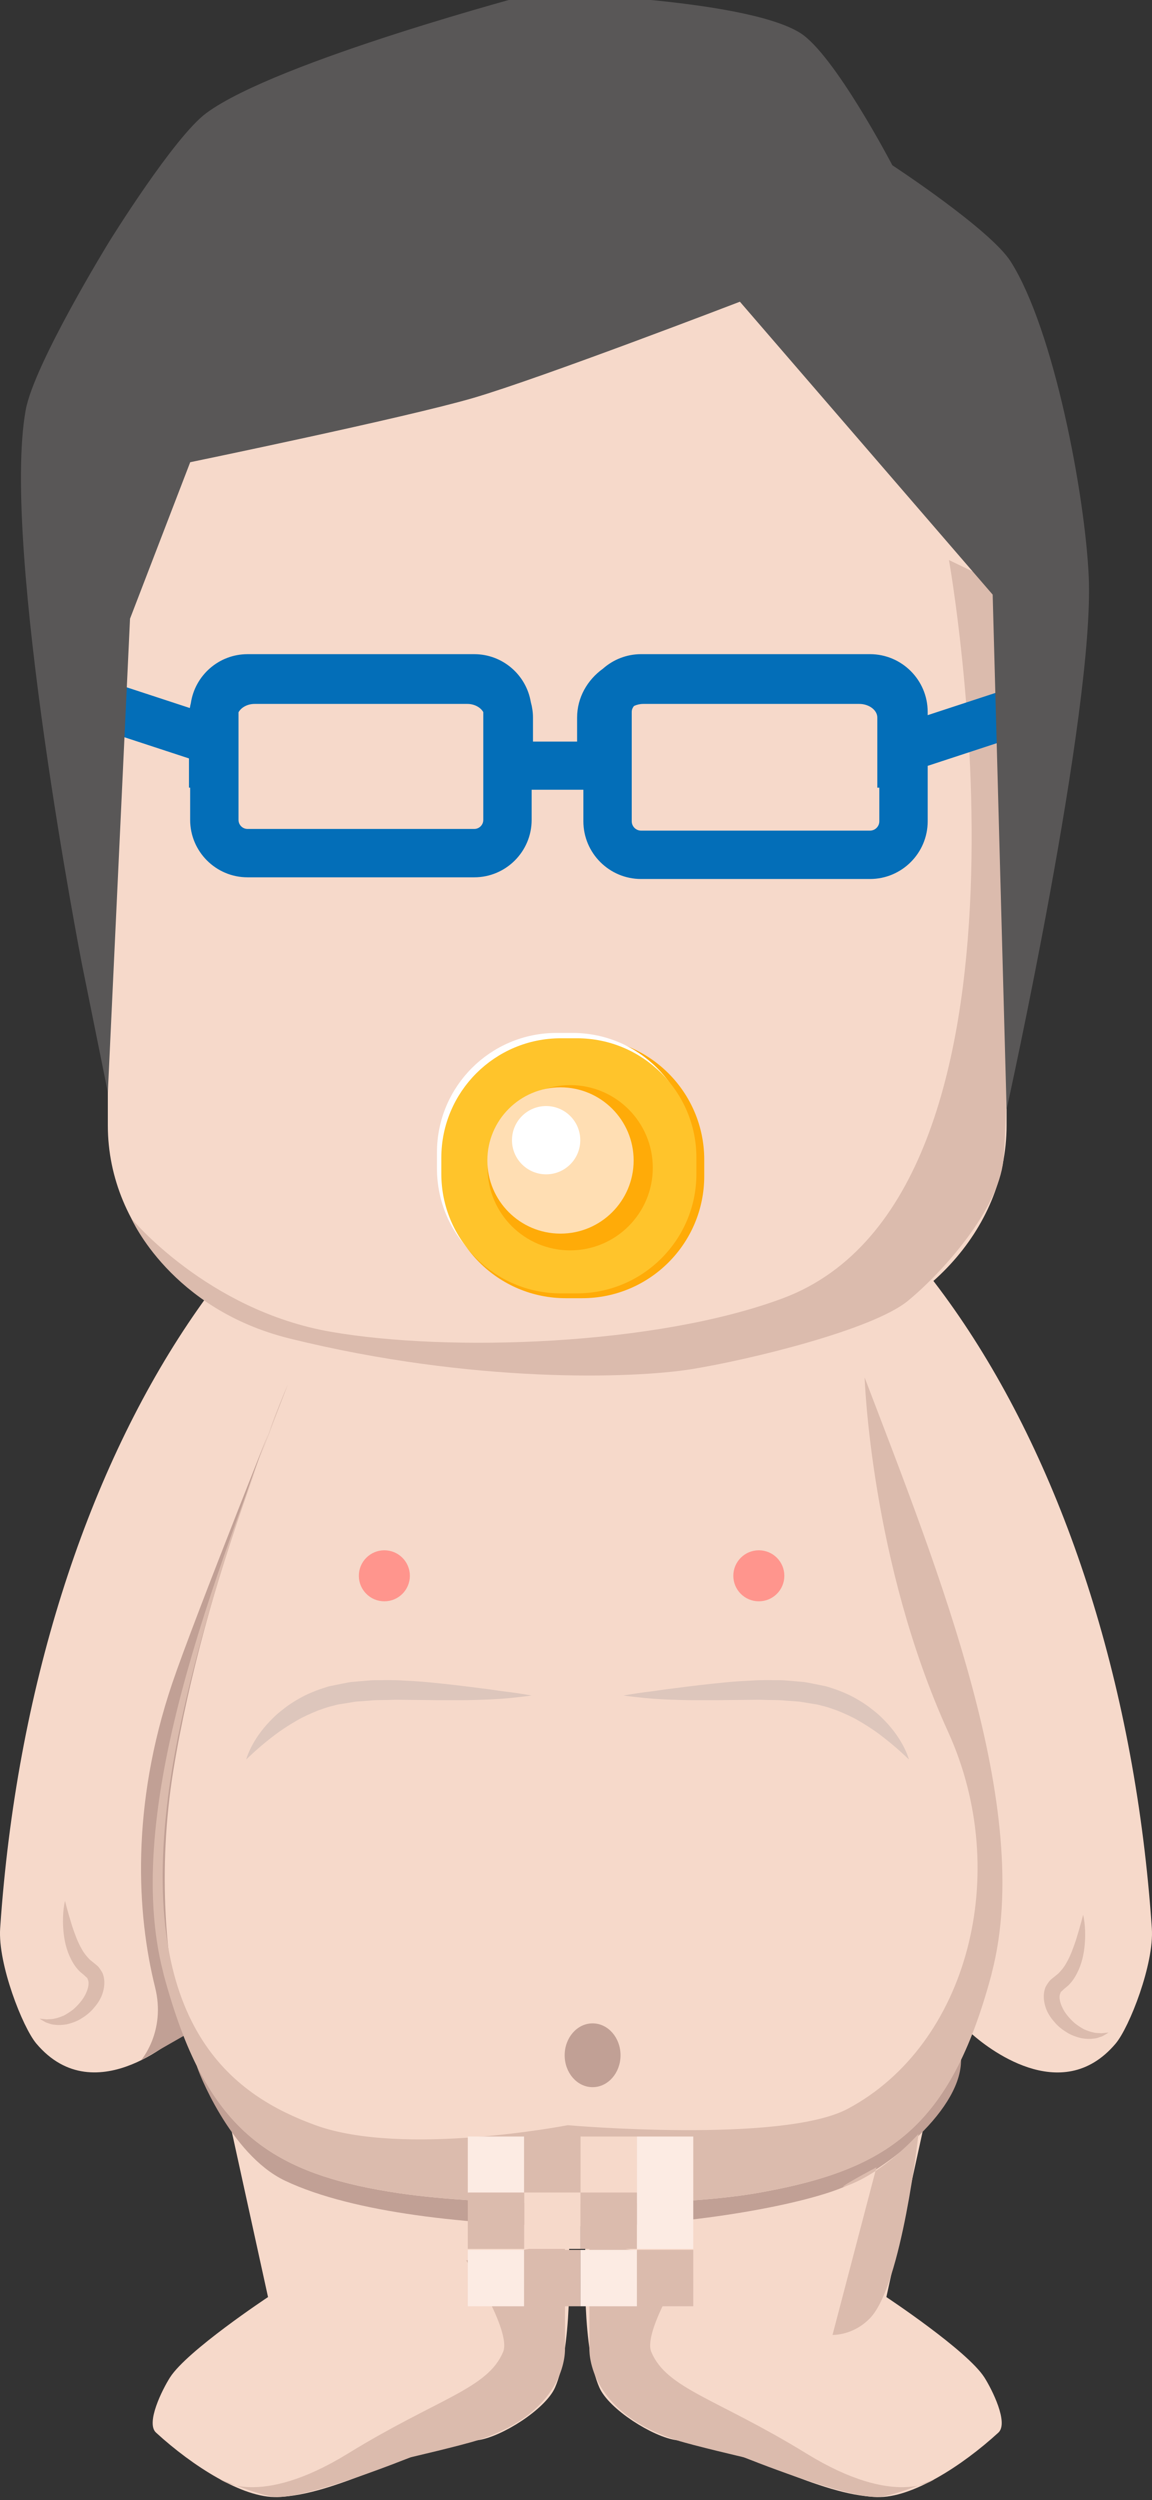 <?xml version="1.0" encoding="utf-8"?>
<!-- Generator: Adobe Illustrator 17.0.0, SVG Export Plug-In . SVG Version: 6.00 Build 0)  -->
<!DOCTYPE svg PUBLIC "-//W3C//DTD SVG 1.1//EN" "http://www.w3.org/Graphics/SVG/1.1/DTD/svg11.dtd">
<svg version="1.1" id="layout_1" xmlns="http://www.w3.org/2000/svg" xmlns:xlink="http://www.w3.org/1999/xlink" x="0px" y="0px"
	 width="119.107px" height="258.462px" viewBox="0 0 119.107 258.462" enable-background="new 0 0 119.107 258.462"
	 xml:space="preserve">
<rect x="0" y="0" width="119.107" height="258.462" fill="#333333" stroke="none"/>
<g>
	<g>
		<g>
			<g>
				<g>
					<g>
						<path fill="#F6D9CA" d="M95.436,220.177l-3.793,17.305c0,0,8.378,5.545,10.136,8.311c0.789,1.241,2.529,4.708,1.445,5.702
							c-3.787,3.473-8.982,6.783-12.528,6.663c-6.226-0.21-13.04-4.865-20.743-5.879c-2.434-0.32-7.002-3.2-7.986-5.449
							c-3.339-7.631,0-33.317,0-33.317L95.436,220.177z"/>
					</g>
					<path fill="#DBBBAD" d="M71.159,233.69c0,0-4.733,7.293-3.821,9.465c1.609,3.832,6.755,4.794,16.051,10.509
						c9.295,5.716,13.214,2.653,13.214,2.653s-4.36,1.832-5.907,1.841c-3.589,0.022-13.758-4.103-13.758-4.103
						s-5.269-1.225-6.984-1.775c-9.47-3.04-9.012-9.54-9.012-9.54v-10.924L71.159,233.69z"/>
				</g>
				<g>
					<g>
						<path fill="#F6D9CA" d="M23.919,220.177l3.793,17.305c0,0-8.378,5.545-10.136,8.311c-0.789,1.241-2.529,4.708-1.445,5.702
							c3.787,3.473,8.982,6.783,12.528,6.663c6.226-0.21,13.04-4.865,20.743-5.879c2.434-0.32,7.002-3.2,7.986-5.449
							c3.339-7.631,0-33.317,0-33.317L23.919,220.177z"/>
					</g>
					<path fill="#DBBBAD" d="M48.196,233.69c0,0,4.733,7.293,3.821,9.465c-1.609,3.832-6.755,4.794-16.051,10.509
						s-13.214,2.653-13.214,2.653s4.36,1.832,5.907,1.841c3.589,0.022,13.758-4.103,13.758-4.103s5.269-1.225,6.984-1.775
						c9.47-3.04,9.012-9.54,9.012-9.54v-10.924L48.196,233.69z"/>
				</g>
			</g>
			<path fill="#C1A095" d="M86.725,226.31c4.983-1.906,13.006-8.406,12.624-13.656l-1.811,1.14
				c-2.982,1.525-18.369,8.838-39.277,8.838c-17.367,0-29.883-5.044-35.16-7.629l-2.742-1.395c0.01,0.241,3.373,9.122,9.117,11.847
				c7.109,3.373,19.197,4.563,29.718,4.702C69.717,230.295,81.74,228.217,86.725,226.31z"/>
			<g>
				<g>
					<g>
						<path fill="#F6D9CA" d="M119.09,199.365c-3.346-49.428-28.628-87.881-59.375-88.15v-0.013c-0.054,0-0.107,0.006-0.162,0.006
							c-0.054,0-0.107-0.006-0.162-0.006v0.013c-30.747,0.269-56.029,38.722-59.375,88.15c-0.248,3.668,2.318,10.223,3.741,11.91
							c6.188,7.333,15.07-1.176,15.07-1.176c-0.004-0.016-0.007-0.033-0.011-0.048c4.283,11.224,10.688,14.944,22.415,16.691
							c9.14,1.362,27.86,1.585,36.965,0c11.585-2.017,18.011-5.495,22.304-16.441c1.351,1.2,9.207,7.659,14.847,0.975
							C116.771,209.589,119.338,203.033,119.09,199.365z"/>
						<path fill="#C1A095" d="M29.771,143.106c0,0-9.704,24.223-11.972,30.948c-4.287,12.706-3.656,23.821-1.762,31.411
							C17.178,210.041,14.58,213,14.58,213l4.496-2.571c-1.996-6.941-2.81-17.216-1.154-27.389
							C21.139,163.269,29.771,143.106,29.771,143.106z"/>
						<path fill="#DBBBAD" d="M16.87,203.9c0.024,0.091,0.039,0.187,0.064,0.278c4.273,15.897,10.724,20.54,24.299,22.563
							c9.14,1.362,27.86,1.585,36.965,0c13.522-2.354,20.026-6.666,24.299-22.563c0.025-0.091,0.04-0.187,0.064-0.278
							c4.363-16.881-5.379-41.092-13.165-61.486c0,0,0.615,19.009,8.636,36.646c6.643,14.608,2.048,32.307-10.357,38.945
							c-6.803,3.64-28.983,1.709-28.983,1.709s-17.008,3.304-26.073,0c-8.095-2.951-18.037-9.588-15.355-33.027
							c2.084-18.208,12.509-43.581,12.509-43.581l-0.001,0.002C22.031,163.356,12.557,187.21,16.87,203.9z"/>
					</g>
					<circle fill="#FF958D" cx="39.739" cy="162.914" r="2.638"/>
					<circle fill="#FF958D" cx="78.457" cy="162.914" r="2.638"/>
					<path fill="#DDC6BC" d="M54.964,175.289c0,0-0.53,0.081-1.457,0.18c-0.925,0.111-2.247,0.224-3.864,0.263
						c-0.812,0.034-1.671,0.049-2.584,0.042c-0.916-0.002-1.868,0.008-2.851-0.013c-0.971-0.01-1.974-0.02-2.994-0.031
						c-0.507-0.011-0.998,0.027-1.501,0.027c-0.499,0.01-1.01,0.002-1.486,0.06l-1.454,0.106c-0.459,0.075-0.915,0.151-1.369,0.225
						l-0.341,0.054l-0.085,0.013l-0.043,0.007l-0.021,0.003l-0.011,0.002c-0.066,0.017,0.078-0.022,0.059-0.017l-0.181,0.049
						l-0.723,0.188c-0.463,0.132-0.769,0.254-1.175,0.392c-0.773,0.318-1.532,0.647-2.192,1.037
						c-0.666,0.381-1.275,0.778-1.826,1.161c-1.079,0.783-1.93,1.506-2.509,2.028c-0.578,0.523-0.897,0.841-0.897,0.841
						s0.088-0.389,0.398-1.039c0.31-0.648,0.83-1.567,1.729-2.577c0.452-0.503,0.979-1.04,1.65-1.547
						c0.647-0.523,1.431-1.024,2.326-1.474c0.45-0.217,1.024-0.456,1.492-0.619l0.7-0.23l0.177-0.056l0.082-0.022l0.013-0.003
						l0.026-0.005l0.051-0.011l0.103-0.021l0.413-0.084c0.552-0.109,1.111-0.233,1.675-0.322l1.689-0.146
						c0.57-0.058,1.118-0.044,1.669-0.049c0.548,0,1.105-0.006,1.636,0.019c1.058,0.058,2.117,0.106,3.098,0.209
						c1.984,0.188,3.804,0.413,5.353,0.616c0.774,0.09,1.486,0.197,2.12,0.291c0.641,0.071,1.199,0.154,1.659,0.218
						C54.439,175.19,54.964,175.289,54.964,175.289z"/>
					<path fill="#DDC6BC" d="M64.466,175.289c0,0,0.53,0.081,1.457,0.18c0.925,0.111,2.247,0.224,3.864,0.263
						c0.812,0.034,1.671,0.049,2.584,0.042c0.916-0.002,1.868,0.008,2.851-0.013c0.971-0.01,1.974-0.02,2.994-0.031
						c0.507-0.011,0.998,0.027,1.501,0.027c0.499,0.01,1.01,0.002,1.486,0.06l1.454,0.106c0.459,0.075,0.915,0.151,1.369,0.225
						l0.341,0.054l0.085,0.013l0.043,0.007l0.021,0.003l0.011,0.002c0.066,0.017-0.078-0.022-0.059-0.017l0.181,0.049l0.723,0.188
						c0.463,0.132,0.769,0.254,1.175,0.392c0.773,0.318,1.532,0.647,2.192,1.037c0.666,0.381,1.275,0.778,1.826,1.161
						c1.079,0.783,1.93,1.506,2.509,2.028c0.578,0.523,0.897,0.841,0.897,0.841s-0.088-0.389-0.398-1.039
						c-0.31-0.648-0.83-1.567-1.729-2.577c-0.452-0.503-0.979-1.04-1.65-1.547c-0.647-0.523-1.431-1.024-2.326-1.474
						c-0.45-0.217-1.024-0.456-1.492-0.619l-0.7-0.23l-0.177-0.056l-0.082-0.022l-0.013-0.003l-0.026-0.005l-0.051-0.011
						l-0.103-0.021l-0.413-0.084c-0.552-0.109-1.111-0.233-1.675-0.322l-1.689-0.146c-0.57-0.058-1.118-0.044-1.669-0.049
						c-0.548,0-1.105-0.006-1.636,0.019c-1.058,0.058-2.117,0.106-3.098,0.209c-1.984,0.188-3.804,0.413-5.353,0.616
						c-0.774,0.09-1.486,0.197-2.12,0.291c-0.641,0.071-1.199,0.154-1.659,0.218C64.99,175.19,64.466,175.289,64.466,175.289z"/>
					<path fill="#DBBBAD" d="M6.722,196.522c0,0,0.265,1.097,0.742,2.621c0.255,0.752,0.555,1.63,1.02,2.417
						c0.221,0.4,0.513,0.746,0.807,1.043l0.6,0.486c0.112,0.108,0.187,0.133,0.329,0.31c0.144,0.187,0.278,0.395,0.39,0.605
						c0.304,0.794,0.173,1.554-0.038,2.177c-0.224,0.627-0.604,1.125-0.993,1.557c-0.389,0.437-0.853,0.76-1.303,1.028
						c-0.462,0.258-0.937,0.418-1.381,0.519c-0.456,0.077-0.87,0.099-1.236,0.042c-0.362-0.012-0.66-0.17-0.897-0.23
						c-0.453-0.241-0.673-0.4-0.673-0.4s0.271,0.028,0.746,0.077c0.237-0.033,0.508,0.001,0.81-0.083
						c0.304-0.049,0.622-0.18,0.958-0.314c0.328-0.175,0.655-0.388,0.982-0.641c0.312-0.276,0.612-0.589,0.876-0.941
						c0.519-0.689,0.853-1.648,0.622-2.145c-0.029-0.024-0.035-0.05-0.031-0.095c-0.003-0.052-0.173-0.173-0.251-0.256l-0.075-0.069
						l-0.037-0.034l-0.019-0.017c-0.022-0.017,0.172,0.134,0.087,0.067l-0.006-0.005l-0.012-0.01l-0.197-0.16
						c-0.126-0.11-0.269-0.21-0.376-0.331c-0.457-0.471-0.753-1.015-0.985-1.53c-0.456-1.043-0.59-2.048-0.648-2.894
						C6.425,197.618,6.722,196.522,6.722,196.522z"/>
					<path fill="#DBBBAD" d="M111.985,197.957c0,0-0.265,1.097-0.742,2.621c-0.255,0.752-0.555,1.63-1.02,2.417
						c-0.221,0.4-0.513,0.746-0.807,1.043l-0.6,0.486c-0.112,0.108-0.187,0.133-0.329,0.31c-0.144,0.187-0.278,0.395-0.39,0.605
						c-0.304,0.794-0.173,1.554,0.038,2.177c0.224,0.627,0.604,1.125,0.993,1.557c0.389,0.437,0.853,0.76,1.303,1.028
						c0.462,0.258,0.937,0.418,1.381,0.519c0.456,0.077,0.87,0.099,1.236,0.042c0.362-0.012,0.66-0.17,0.897-0.23
						c0.453-0.241,0.673-0.4,0.673-0.4s-0.271,0.028-0.746,0.077c-0.237-0.033-0.508,0.001-0.81-0.083
						c-0.304-0.049-0.622-0.18-0.958-0.314c-0.328-0.175-0.655-0.388-0.982-0.641c-0.312-0.276-0.612-0.589-0.876-0.941
						c-0.519-0.689-0.853-1.647-0.622-2.145c0.029-0.024,0.035-0.05,0.031-0.095c0.003-0.052,0.173-0.173,0.251-0.256l0.075-0.069
						l0.037-0.034l0.019-0.017c0.022-0.017-0.172,0.134-0.087,0.067l0.006-0.005l0.012-0.01l0.197-0.16
						c0.126-0.11,0.269-0.21,0.376-0.331c0.457-0.471,0.753-1.015,0.985-1.53c0.456-1.043,0.59-2.048,0.648-2.894
						C112.281,199.053,111.985,197.957,111.985,197.957z"/>
				</g>
			</g>
			<g>
				<path fill="#DBBBAD" d="M90.619,224.065l-4.543,17.33c0,0,2.14,0.092,3.898-1.753c3.28-3.44,4.988-19.032,4.988-19.032
					s-3.552,4.051-7.549,5.414C86.067,226.483,90.619,224.065,90.619,224.065z"/>
			</g>
		</g>
		<ellipse fill="#C1A095" cx="61.27" cy="212.484" rx="2.888" ry="3.298"/>
		<g>
			<rect x="48.367" y="220.886" fill="#FCEBE3" width="5.828" height="5.828"/>
			<rect x="54.195" y="220.886" fill="#DBBBAD" width="5.828" height="5.828"/>
			<rect x="54.195" y="226.671" fill="#F6D9CA" width="5.828" height="5.828"/>
			<rect x="48.367" y="226.671" fill="#DBBBAD" width="5.828" height="5.828"/>
			<rect x="60.022" y="220.886" fill="#F6D9CA" width="5.828" height="5.828"/>
			<rect x="48.367" y="232.605" fill="#FCEBE3" width="5.828" height="5.828"/>
			<rect x="65.85" y="220.886" fill="#FCEBE3" width="5.828" height="5.828"/>
			<rect x="65.85" y="226.671" fill="#FCEBE3" width="5.828" height="5.828"/>
			<rect x="65.85" y="232.605" fill="#DBBBAD" width="5.828" height="5.828"/>
			<rect x="54.195" y="232.605" fill="#DBBBAD" width="5.828" height="5.828"/>
			<rect x="60.022" y="232.605" fill="#FCEBE3" width="5.828" height="5.828"/>
			<rect x="60.022" y="226.671" fill="#DBBBAD" width="5.828" height="5.828"/>
		</g>
	</g>
	<g>
		<g>
			<path fill="#F6D9CA" d="M104.073,116.349c0,10.997-8.915,19.912-19.912,22.316c0,0-11.739,3.859-24.494,3.859
				c-12.136,0-28.606-3.859-28.606-3.859c-10.997-2.403-19.912-11.319-19.912-22.316V43.813c0-10.997,8.915-19.912,19.912-19.912
				H84.16c10.997,0,19.912,8.915,19.912,19.912L104.073,116.349L104.073,116.349z"/>
			<path fill="#DBBBAD" d="M98.114,57.899c0,0,11.712,65.542-17.188,76.328c-13.102,4.89-34.559,5.581-46.738,3.457
				c-12.776-2.228-20.602-11.713-20.602-11.713s4.058,9.371,16.368,12.413c18.981,4.692,35.581,4.13,41.548,3.166
				c5.968-0.963,18.73-4.062,22.379-7.072c3.649-3.01,9.289-9.363,9.855-14.487c0.566-5.124,1.528-58.639,1.528-58.639
				L98.114,57.899z"/>
		</g>
		<path fill="#036EB8" d="M108.357,75.092l-1.552-4.73l-10.891,3.575v-0.34c0-3.29-2.677-5.967-5.967-5.967H66.283
			c-1.513,0-2.891,0.57-3.944,1.502c-1.621,1.169-2.671,2.994-2.671,5.049v2.489h-4.563v-2.489c0-0.554-0.083-1.09-0.225-1.603
			c-0.472-2.803-2.91-4.947-5.846-4.947h-23.44c-2.974,0-5.438,2.202-5.862,5.06c-0.043,0.167-0.077,0.337-0.106,0.509L8.271,69.473
			l-1.552,4.73l12.819,4.207v3.022h0.122v3.335c0,3.271,2.662,5.934,5.934,5.934h23.439c3.272,0,5.935-2.662,5.935-5.934v-3.119
			h5.348v3.26c0,3.29,2.677,5.967,5.967,5.967h23.665c3.29,0,5.967-2.677,5.967-5.967v-5.731L108.357,75.092z M49.033,85.701H25.594
			c-0.515,0-0.934-0.419-0.934-0.934V73.639c0.278-0.503,0.927-0.865,1.66-0.865h22.002c0.724,0,1.362,0.354,1.646,0.846v11.147
			C49.968,85.282,49.549,85.701,49.033,85.701z M89.948,85.875H66.283c-0.533,0-0.967-0.434-0.967-0.967V73.597
			c0-0.234,0.094-0.441,0.233-0.609c0.284-0.133,0.613-0.214,0.963-0.214h22.327c1.013,0,1.868,0.644,1.868,1.407v7.252h0.207v3.476
			C90.914,85.441,90.481,85.875,89.948,85.875z"/>
		<g>
			<path fill="#FFAB08" d="M72.813,121.59c0,6.972-5.652,12.625-12.625,12.625h-1.694c-6.972,0-12.625-5.652-12.625-12.625v-1.694
				c0-6.972,5.652-12.625,12.625-12.625h1.694c6.972,0,12.625,5.652,12.625,12.625V121.59z"/>
			<g>
				<path fill="#FFFFFF" d="M71.552,120.805c0,6.825-5.533,12.358-12.358,12.358h-1.658c-6.825,0-12.358-5.533-12.358-12.358v-1.658
					c0-6.825,5.533-12.358,12.358-12.358h1.658c6.825,0,12.358,5.533,12.358,12.358V120.805z"/>
				<path fill="#FFC42B" d="M72.003,121.357c0,6.825-5.533,12.358-12.358,12.358h-1.658c-6.825,0-12.358-5.533-12.358-12.358v-1.658
					c0-6.825,5.533-12.358,12.358-12.358h1.658c6.825,0,12.358,5.533,12.358,12.358V121.357z"/>
				<path fill="#FFAB08" d="M50.408,120.727c0-4.718,3.825-8.543,8.543-8.543l0,0c4.718,0,8.543,3.825,8.543,8.543l0,0
					c0,4.718-3.825,8.543-8.543,8.543l0,0C54.233,129.27,50.408,125.445,50.408,120.727L50.408,120.727z"/>
				<path fill="#FFDEB3" d="M50.389,119.976c0-4.176,3.386-7.562,7.562-7.562l0,0c4.176,0,7.562,3.386,7.562,7.562l0,0
					c0,4.176-3.386,7.562-7.562,7.562l0,0C53.774,127.538,50.389,124.153,50.389,119.976L50.389,119.976z"/>
				<path fill="#FFFFFF" d="M59.995,117.879c0,1.95-1.581,3.53-3.53,3.53l0,0c-1.95,0-3.53-1.581-3.53-3.53l0,0
					c0-1.95,1.581-3.53,3.53-3.53l0,0C58.415,114.349,59.995,115.929,59.995,117.879L59.995,117.879z"/>
			</g>
		</g>
		<path fill="#595757" d="M21.325,11.696C17.983,14.171,11.3,24.971,11.3,24.971S3.526,37.61,2.657,42.394
			C0.086,56.548,8.465,99.642,8.465,99.642l2.685,13.29l2.293-48.967l6.223-16.179c0,0,22.248-4.594,29.246-6.637
			s27.587-9.956,27.587-9.956l26.135,30.283l1.44,53.213c0,0,9.117-41.155,8.492-55.072c-0.376-8.381-3.572-25.489-8.066-32.573
			c-2.113-3.33-12.238-9.956-12.238-9.956s-5.999-11.487-9.541-13.69C76.842-0.257,55.342-0.75,55.342-0.75
			S28.602,6.307,21.325,11.696z"/>
	</g>
</g>
</svg>
